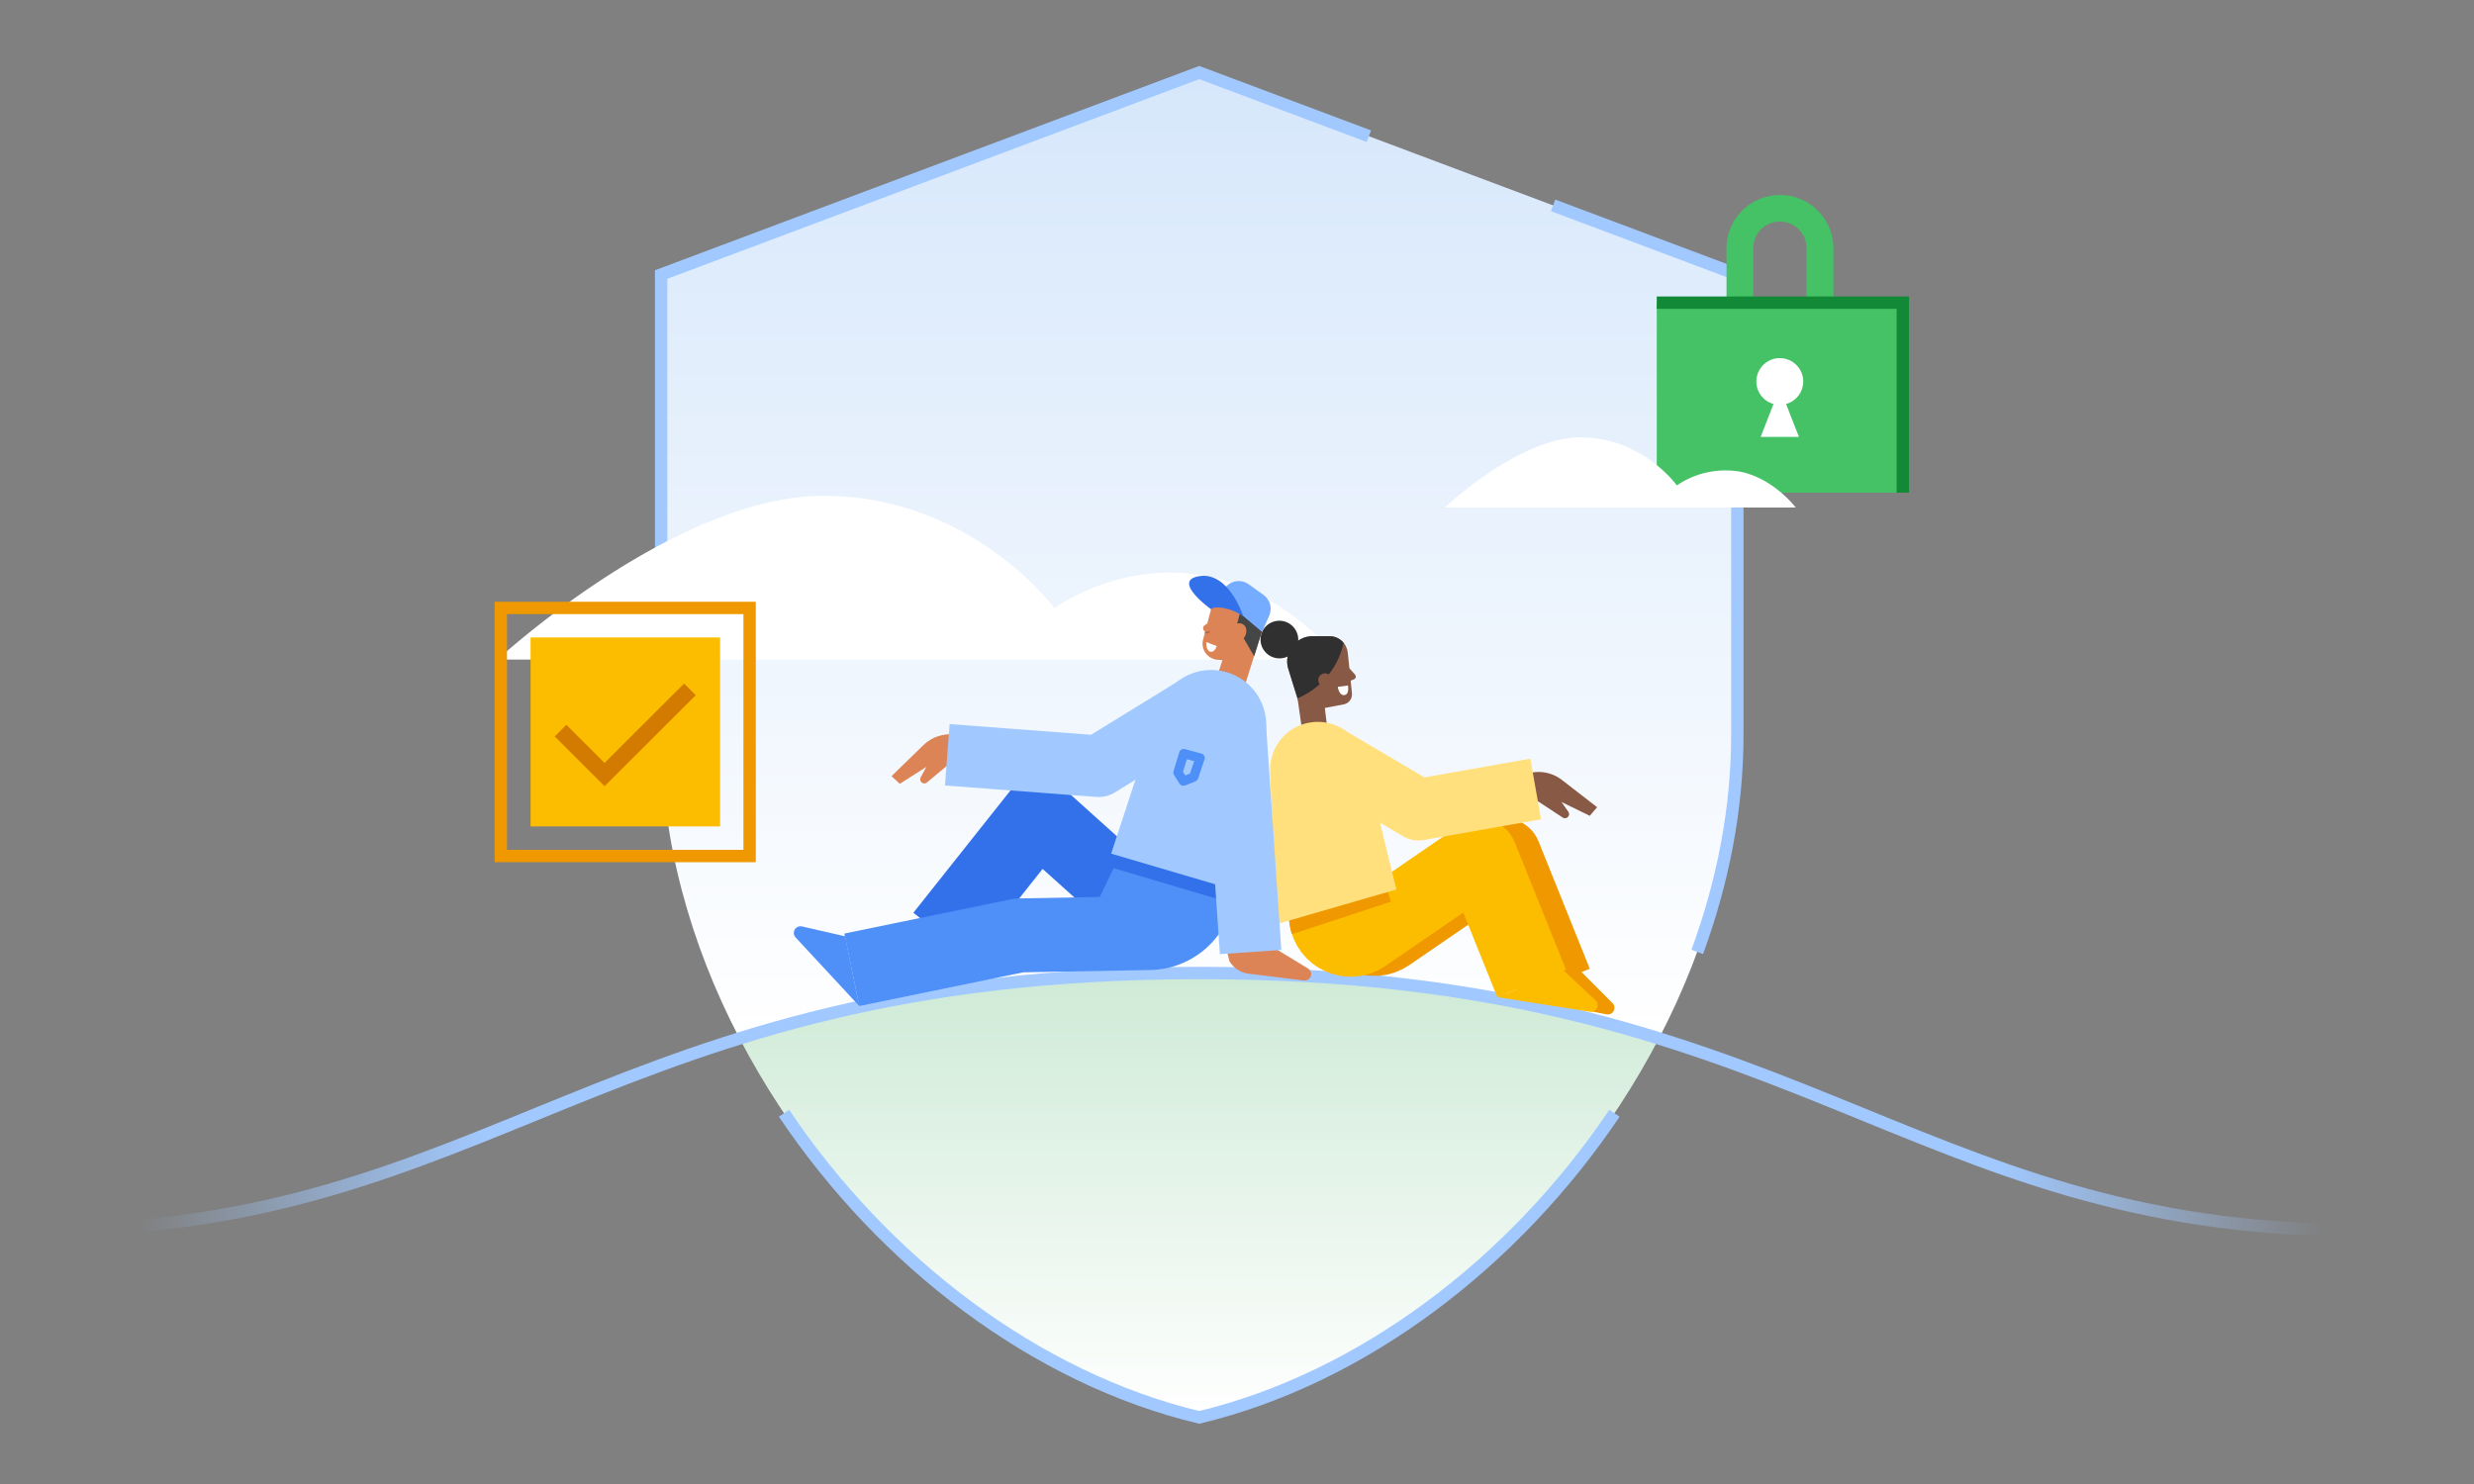 <svg xmlns="http://www.w3.org/2000/svg" width="300" height="180" fill="none" viewBox="0 0 300 180"><rect x="0" y="0" width="300" height="180" fill="#808080" stroke="none"/><path fill="url(#a)" d="M201.16 125.96c6-11.52 9.5-24.15 9.5-36.79V33.3L145.42 8.8 80.18 33.3v55.87c0 12.64 3.5 25.29 9.5 36.79 14.62-4.55 32.01-7.94 55.74-7.94 23.73 0 41.13 3.39 55.74 7.94Z"/><path fill="url(#b)" d="M201.16 125.96c-14.62-4.55-32.01-7.94-55.74-7.94-23.73 0-41.13 3.39-55.74 7.94 11.63 22.34 32.65 40.42 55.74 45.96 23.09-5.55 44.11-23.62 55.74-45.96Z"/><path stroke="#A1C9FF" stroke-miterlimit="10" stroke-width="1.5" d="M195.77 135.03c-12.14 18.06-30.48 32.11-50.35 36.89-19.87-4.76-38.21-18.82-50.35-36.89M205.81 115.46c3.12-8.5 4.86-17.4 4.86-26.3V33.3l-22.34-8.39M80.17 89.17V33.3l65.25-24.5 20.57 7.72"/><path stroke="url(#c)" stroke-width="1.5" d="M285.84 149.22c-54.73 0-68.42-31.2-140.42-31.2-72 0-85.69 31.2-140.42 31.2"/><path fill="#44C265" d="M219.06 38.72v-8.61c0-.43-.08-.85-.24-1.24a3.221 3.221 0 0 0-1.75-1.75c-.39-.16-.82-.25-1.24-.25-.42 0-.85.08-1.24.25-.39.17-.75.4-1.05.7-.3.3-.54.66-.7 1.05-.16.39-.24.82-.24 1.24v8.61h-3.24v-8.61c0-1.71.68-3.36 1.9-4.57a6.496 6.496 0 0 1 9.16 0 6.44 6.44 0 0 1 1.9 4.57v8.61H219.06Z"/><path fill="#44C265" d="M200.9 36.71h29.84v23.05H200.9V36.71Z"/><path stroke="#128937" stroke-miterlimit="10" stroke-width="1.5" d="M200.9 36.71h29.84v23.05"/><path fill="#fff" d="M212.98 46.29c0-.53.14-1.05.42-1.5.28-.45.68-.81 1.15-1.05.47-.24 1-.34 1.53-.29.53.05 1.03.24 1.45.56a2.824 2.824 0 0 1 1.08 2.79 2.832 2.832 0 0 1-2.03 2.2l1.56 3.99h-4.64l1.56-3.99c-.6-.16-1.12-.52-1.5-1.01-.38-.49-.58-1.09-.58-1.71v.01ZM60.32 80h102.12s-6.49-8.39-16.44-10.19c-10.19-1.85-18.15 3.94-18.15 3.94s-10.01-13.61-28.01-13.61S60.32 80 60.32 80ZM175.2 61.56h42.55s-2.7-3.6-6.85-4.37c-2.65-.42-5.36.18-7.56 1.69 0 0-4.17-5.83-11.67-5.83s-16.47 8.51-16.47 8.51Z"/><path stroke="#EF9800" stroke-miterlimit="10" stroke-width="1.5" d="M60.73 103.83H90.9V73.74H60.73v30.09Z"/><path fill="#FCBD00" d="M87.32 77.32H64.34v22.92h22.98V77.32Z"/><path stroke="#D37B00" stroke-miterlimit="10" stroke-width="2" d="m67.97 88.62 5.34 5.33 10.35-10.33"/><path fill="#EF9800" d="m183.66 120.87 11.15 2.16c.17.03.34.01.5-.06.16-.07.28-.2.36-.35.08-.15.11-.33.09-.5a.728.728 0 0 0-.23-.45l-3.78-3.8-8.09 3.01v-.01Z"/><path stroke="#EF9800" stroke-linejoin="round" stroke-width="8.97" d="m163.38 108.56.32 2.69c.26 2.23 2.81 3.39 4.66 2.11l14.04-9.64 6.22 15.46"/><path fill="#FCBD00" d="m181.59 120.95 11.21 1.77c.17.03.34 0 .5-.08.16-.08.28-.21.35-.36a.797.797 0 0 0-.17-.94l-3.91-3.67-7.98 3.29v-.01Z"/><path stroke="#FCBD00" stroke-linejoin="round" stroke-width="8.97" d="m160.49 108.66.32 2.69c.26 2.23 2.81 3.39 4.66 2.11l14.04-9.64 6.22 15.46"/><path fill="#EF9800" d="m156.66 113.31 12-3.94-.42-1.35-12.13 1.57s.2 2.15.28 2.64c.05.35.27 1.08.27 1.08Z"/><path fill="#885945" d="m163.57 81 .73.81s.07.1.09.16c.02.06.02.12 0 .18-.01.06-.04.11-.08.16s-.09.08-.15.1l-.76.29.17-1.7Z"/><path fill="#885945" d="m162.93 85.44-5.07.95-1.63-5.26c-.14-.46-.17-.94-.09-1.42.08-.47.27-.92.56-1.3.29-.39.66-.7 1.09-.91.43-.22.9-.33 1.38-.33h2.06c.55 0 1.08.2 1.48.57.41.37.66.87.72 1.41l.51 4.94c.03.31-.05.62-.24.87s-.46.42-.77.48Z"/><path fill="#885945" d="m157.34 84.7.71 4.97 3.03-.21-.59-4.94-3.15.19v-.01Z"/><path fill="#303030" d="M159.16 77.17h2.06c.32 0 .65.07.94.21.29.14.55.34.76.59a9.45 9.45 0 0 1-1.96 4.05 9.46 9.46 0 0 1-3.63 2.68l-1.11-3.57a3.1 3.1 0 0 1-.1-1.42c.08-.47.27-.92.56-1.3.29-.39.66-.7 1.09-.91.43-.22.9-.33 1.38-.33h.01Z"/><path fill="#303030" d="M154.67 79.81c1.24.26 2.45-.52 2.71-1.76.26-1.23-.53-2.44-1.77-2.71-1.24-.26-2.45.52-2.71 1.76-.26 1.23.53 2.44 1.77 2.71Z"/><path fill="#885945" d="M160.5 83.29c.44.09.88-.19.97-.63a.821.821 0 0 0-.63-.97.821.821 0 0 0-.97.63c-.09.44.19.88.63.97Z"/><path fill="#fff" d="m163.46 83.14-1.24.17s.14 1.13.85.99c.58-.11.39-1.16.39-1.16Z"/><path fill="#885945" d="m186.34 97.09 3.15 2.07a.485.485 0 0 0 .67-.11c.07-.08.1-.19.11-.29a.53.53 0 0 0-.09-.3l-.83-1.18 3.43 1.67.89-1.04-4.26-3.3a4.65 4.65 0 0 0-4.04-.82l-.65.17"/><path fill="#FFE07C" d="m154 93.63.89 18.44 14.44-4.18-3.91-15.92a5.79 5.79 0 0 0-6.46-4.35 5.779 5.779 0 0 0-4.94 6.01H154Z"/><path stroke="#FFE07C" stroke-linejoin="round" stroke-width="7.47" d="m160.92 91.66 11.1 6.55 14.2-2.51"/><path fill="#DC8455" d="m147.19 75.12-1.09.7a.463.463 0 0 0-.21.37c0 .07.01.14.05.21.03.07.08.12.14.16l.78.56.33-2.01v.01Z"/><path fill="#DC8455" d="m153.299 75.64-5.85-4.05-.61 2.36-.95 3.62c-.07.28-.08.58-.03.86.05.29.17.56.34.79a1.992 1.992 0 0 0 1.48.81l3.83.26 1.8-4.66-.01.01Z"/><path fill="#DC8455" d="m150.94 83.18-3.36-1.06 1.93-6.11 3.5.61-2.07 6.56Z"/><path fill="#fff" d="m146.279 77.88 1.26.48s-.22.81-.78.68-.48-1.15-.48-1.15v-.01Z"/><path fill="#444746" d="m150.44 74.07-.42 1.57a.86.86 0 0 1 1.05.49c.07.22.08.45.03.68-.04.23-.15.44-.29.61l1.27 2.18.94-2.98-2.58-2.55Z"/><path fill="#76ACFF" d="m147.89 72.35.55-.89c.15-.24.35-.45.58-.61.23-.16.49-.27.77-.33s.56-.05.84 0c.28.06.54.18.77.34l1.82 1.3c.38.28.66.67.79 1.13.12.45.09.94-.1 1.37l-.87 1.98-5.14-4.3-.01.01Z"/><path fill="#3271EA" d="M146.86 73.9s-4.99-3.57-1.31-4.03c3.52-.44 5.22 4.9 5.22 4.9a5.87 5.87 0 0 0-1.98-.92c-1.62-.42-1.94.05-1.94.05h.01Z"/><path stroke="#B46747" stroke-miterlimit="10" stroke-width=".2" d="M146.12 76.703s.441.1.525-.103"/><path stroke="#3271EA" stroke-linejoin="round" stroke-width="8.97" d="M142.92 105.21v.02c-.75 3.34-4.81 4.64-7.35 2.35l-9.69-8.71-11.61 14.63"/><path stroke="#4E8FF8" stroke-linejoin="round" stroke-width="8.97" d="m103.29 117.63 20.29-4.17 15.83-.29a5.986 5.986 0 0 0 5.73-4.68l.64-2.89-4.92-2.02-3.55 7.34"/><path fill="#4E8FF8" d="m102.48 113.57-5.23-1.2a.783.783 0 0 0-.5.05c-.16.07-.29.19-.38.34a.812.812 0 0 0 .11.95l7.72 8.32-1.72-8.46Z"/><path fill="#DC8455" d="m148.359 113.58.71 2.97c.24.42.58.78.99 1.05.4.27.87.44 1.35.5l6.69.83c.1.01.21 0 .31-.02.1-.03.19-.08.28-.14a.74.74 0 0 0 .2-.23c.05-.09.08-.19.1-.29.02-.16 0-.32-.08-.46a.898.898 0 0 0-.33-.34l-7.1-4.31-3.11.46-.01-.02Z"/><path fill="#3271EA" d="M149.589 109.13c.13-.48.69-3.24.69-3.24l-14.83-2.97-.78 2.27 14.8 4.39.12-.45Z"/><path fill="#DC8455" d="m116.549 89.21-.66-.1c-1.43-.21-2.89.26-3.92 1.27l-3.86 3.76 1 .93 3.22-2.05-.69 1.27c-.05.09-.07.2-.05.31.02.11.06.2.14.28.09.09.21.14.33.15.13 0 .25-.03.34-.12l2.89-2.41"/><path fill="#A1C9FF" d="m153.489 88.76-2.5 19.57-16.25-4.79 5.82-17.7a6.656 6.656 0 0 1 7.96-4.37c3.26.83 5.4 3.96 4.97 7.3v-.01Z"/><path stroke="#A1C9FF" stroke-linejoin="round" stroke-width="7.47" d="m114.869 91.55 18.36 1.39 12.54-7.72"/><path stroke="#4E8FF8" stroke-linecap="round" stroke-linejoin="round" stroke-width="1.12" d="m143.54 91.4 1.99.54-.78 2.31-1.25.5-.66-1.05.7-2.3Z"/><path stroke="#A1C9FF" stroke-linejoin="round" stroke-width="7.47" d="m149.8 88.22 1.85 27.26"/><defs><linearGradient id="a" x1="145.42" x2="145.42" y1="8.8" y2="125.95" gradientUnits="userSpaceOnUse"><stop stop-color="#D6E7FB"/><stop offset="1" stop-color="#fff"/></linearGradient><linearGradient id="b" x1="145.42" x2="145.42" y1="118.01" y2="171.91" gradientUnits="userSpaceOnUse"><stop stop-color="#CEEAD6"/><stop offset="1" stop-color="#fff"/></linearGradient><linearGradient id="c" x1="16.82" x2="281.65" y1="133.61" y2="133.61" gradientUnits="userSpaceOnUse"><stop stop-color="#A1C9FF" stop-opacity="0"/><stop offset=".16" stop-color="#A1C9FF"/><stop offset=".85" stop-color="#A1C9FF"/><stop offset="1" stop-color="#A1C9FF" stop-opacity="0"/></linearGradient></defs></svg>